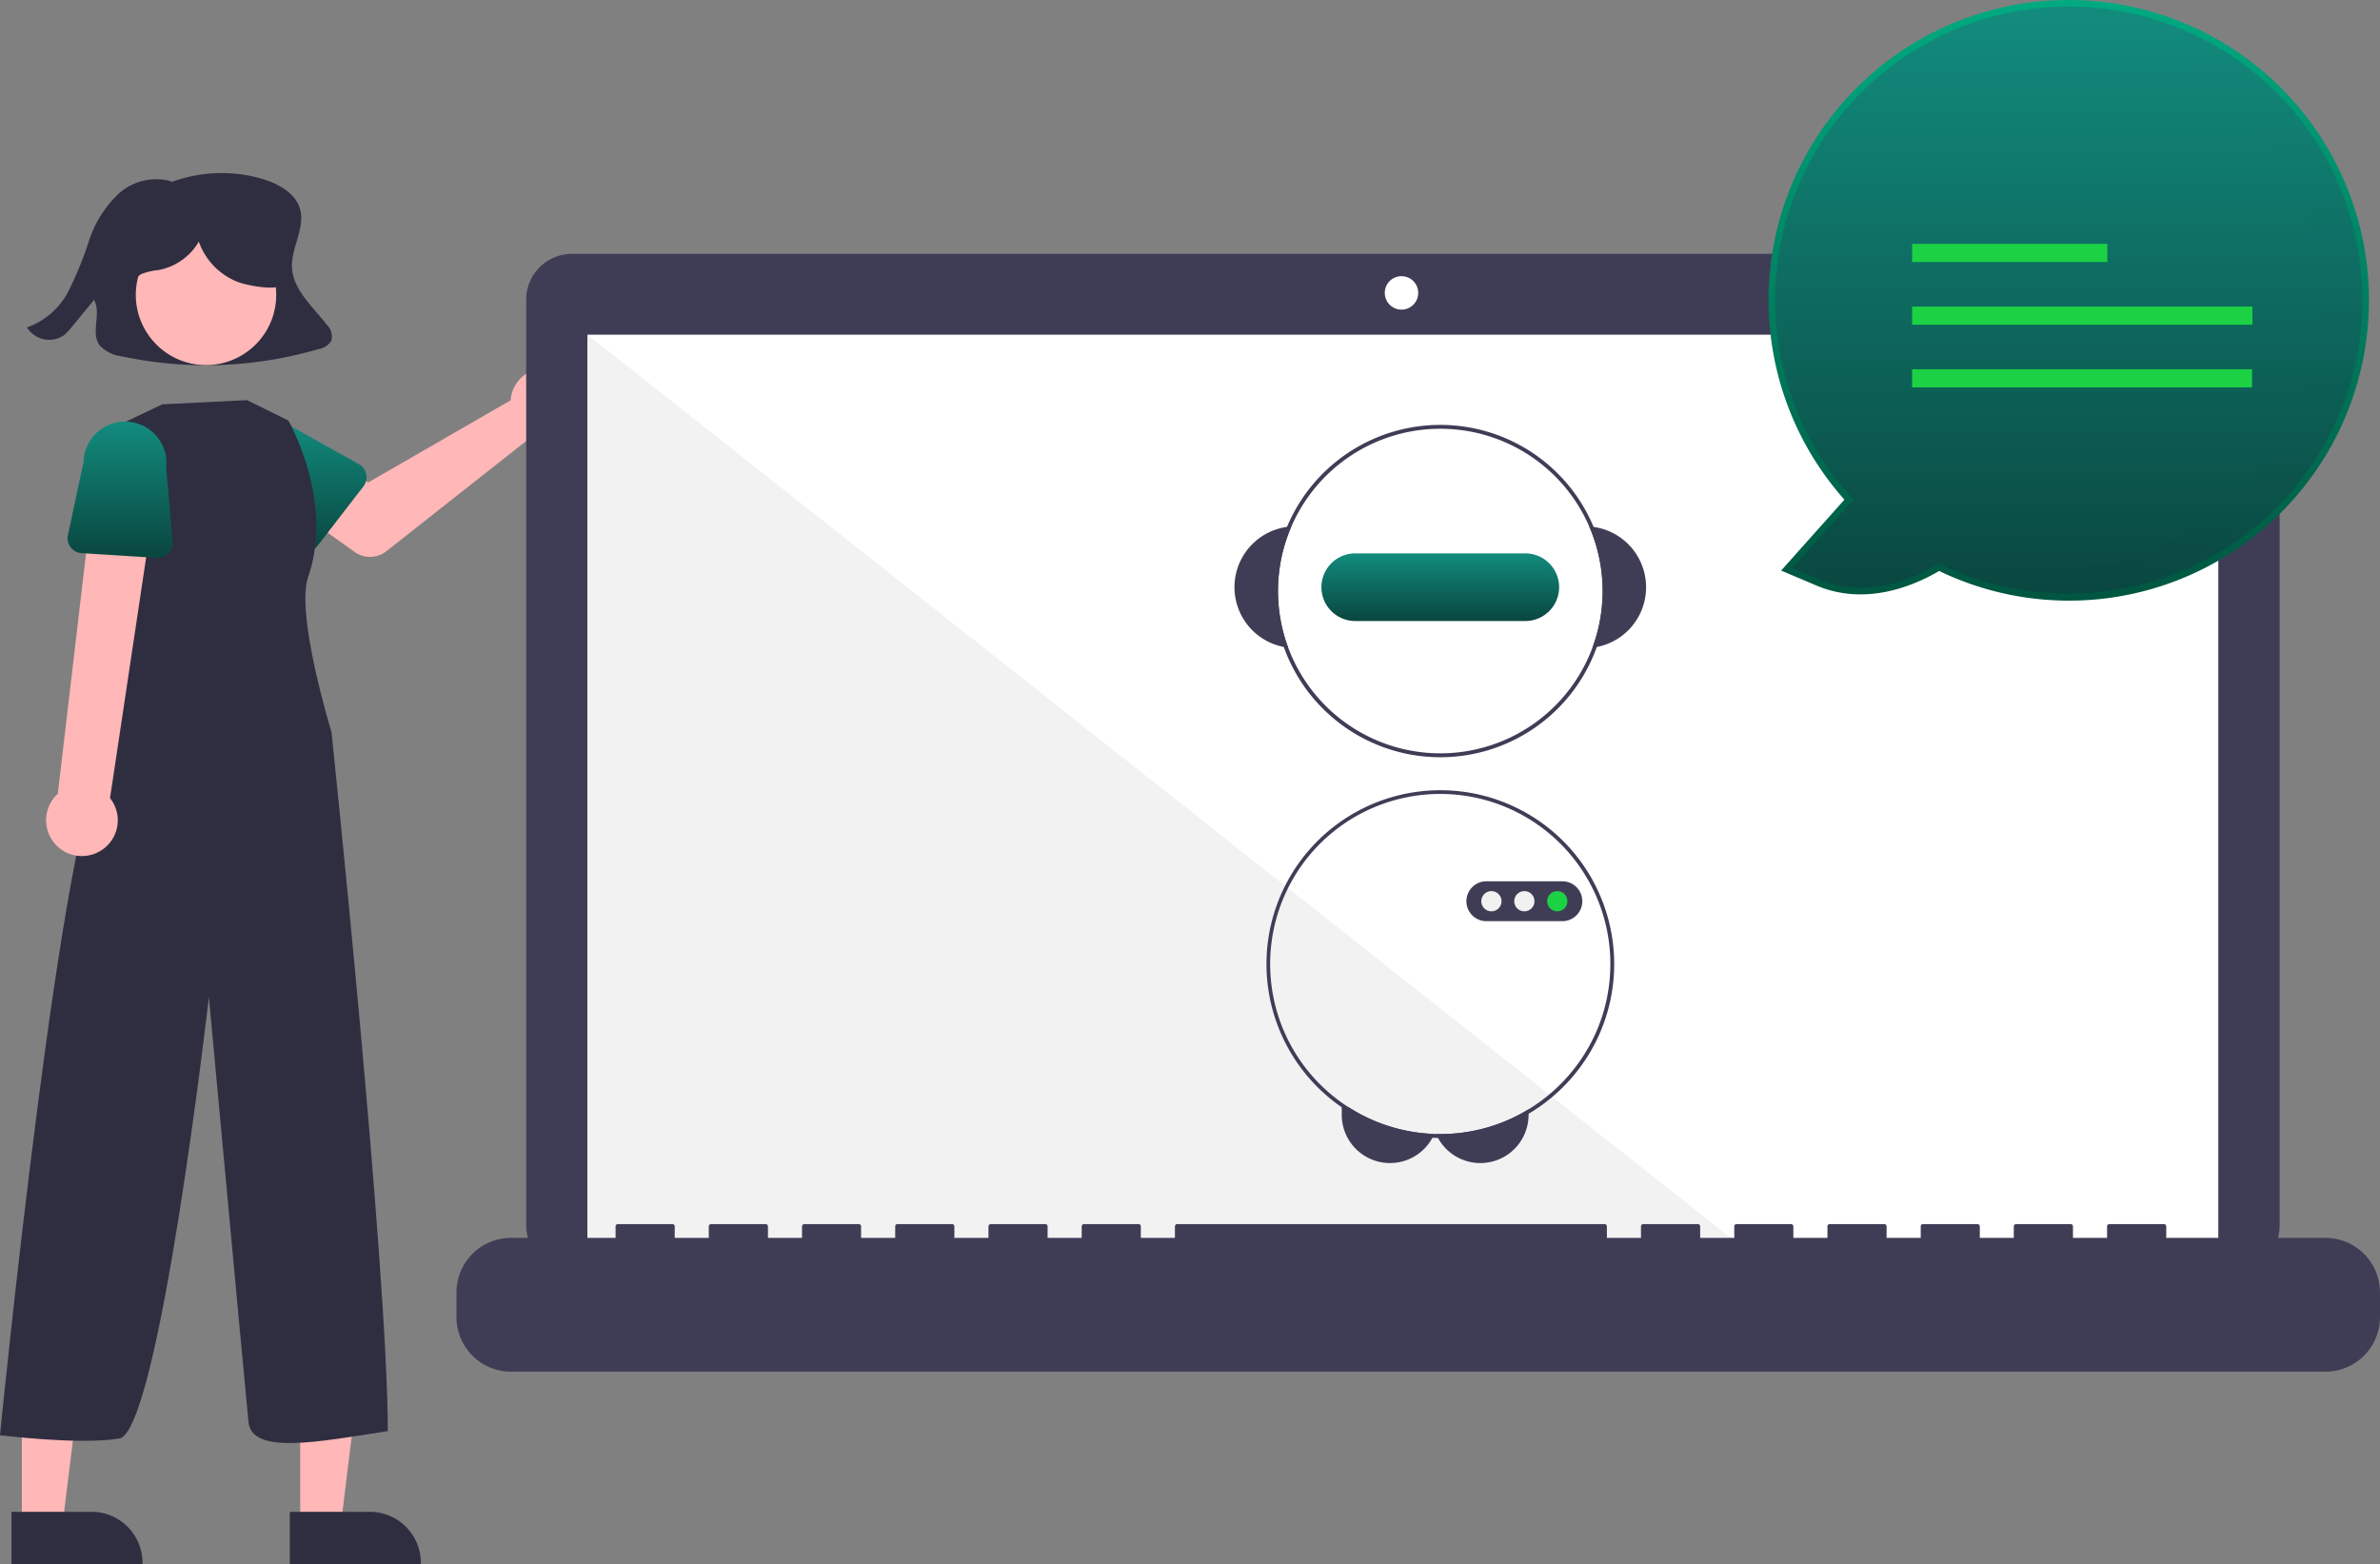 <svg xmlns="http://www.w3.org/2000/svg" xmlns:xlink="http://www.w3.org/1999/xlink" width="310.187" height="203.912" viewBox="0 0 310.187 203.912">
  <rect x="0" y="0" width="310.187" height="203.912" fill="#808080" stroke="none"/>
  <defs>
    <linearGradient id="linear-gradient" x1="0.5" x2="0.5" y2="1" gradientUnits="objectBoundingBox">
      <stop offset="0" stop-color="#128c7e"/>
      <stop offset="1" stop-color="#09463f"/>
    </linearGradient>
    <linearGradient id="linear-gradient-5" x1="0.5" x2="0.5" y2="1" gradientUnits="objectBoundingBox">
      <stop offset="0" stop-color="#00aa80"/>
      <stop offset="1" stop-color="#005540"/>
    </linearGradient>
  </defs>
  <g id="undraw_chat_bot_re_e2gj" transform="translate(-65.074 0.042)">
    <path id="Path_427" data-name="Path 427" d="M363.4,284.622c-1.809-2.344-4.366-4.514-4.528-7.407-.148-2.653,1.83-5.288,1-7.826-.642-1.952-2.758-3.13-4.827-3.753a18.758,18.758,0,0,0-12.055.464l.209-.148a7.3,7.3,0,0,0-6.959,1.631,14.7,14.7,0,0,0-3.808,6.054,47.4,47.4,0,0,1-2.7,6.625,9.72,9.72,0,0,1-5.4,4.709,3.392,3.392,0,0,0,4.784,1.047,6.051,6.051,0,0,0,1.007-1.041l2.945-3.581c1.01,1.8-.5,4.276.743,5.939a4.717,4.717,0,0,0,2.9,1.417,52.372,52.372,0,0,0,25.622-.95A2.5,2.5,0,0,0,364,286.727,2.171,2.171,0,0,0,363.4,284.622Z" transform="translate(-255.74 -242.343)" fill="#2f2e41"/>
    <path id="Path_428" data-name="Path 428" d="M433.739,327.21a4.542,4.542,0,0,0-.1.708l-18.551,10.7-4.509-2.6-4.807,6.293,7.536,5.371a3.455,3.455,0,0,0,4.145-.1L436.579,332.5a4.533,4.533,0,1,0-2.84-5.286Z" transform="translate(-302.015 -275.781)" fill="#ffb7b7"/>
    <path id="Path_429" data-name="Path 429" d="M402.474,347.86l-6,7.77a1.943,1.943,0,0,1-2.938.161l-6.788-7.048a5.4,5.4,0,0,1,6.619-8.526l8.513,4.76a1.943,1.943,0,0,1,.59,2.883Z" transform="translate(-290.025 -284.515)" fill="url(#linear-gradient)"/>
    <path id="Path_430" data-name="Path 430" d="M241.287,433.4h5.294l2.519-20.421h-7.814Z" transform="translate(-137.089 -234.661)" fill="#ffb7b7"/>
    <path id="Path_431" data-name="Path 431" d="M403.67,668.929H414.1a6.645,6.645,0,0,1,6.645,6.644v.216H403.67Z" transform="translate(-300.823 -471.919)" fill="#2f2e41"/>
    <path id="Path_432" data-name="Path 432" d="M157.287,433.4h5.294l2.519-20.421h-7.814Z" transform="translate(-89.364 -234.661)" fill="#ffb7b7"/>
    <path id="Path_433" data-name="Path 433" d="M319.67,668.929H330.1a6.645,6.645,0,0,1,6.645,6.644v.216H319.67Z" transform="translate(-253.097 -471.919)" fill="#2f2e41"/>
    <circle id="Ellipse_38" data-name="Ellipse 38" cx="9.15" cy="9.15" r="9.15" transform="translate(81.83 46.491) rotate(-83.735)" fill="#ffb7b7"/>
    <path id="Path_434" data-name="Path 434" d="M348.4,333.391l5.39,2.67s6.023,10.466,2.568,20.4c-1.677,4.822,3.046,20.194,3.046,20.194s7.318,69.629,7.341,91.118c-9.092,1.4-17.729,3.125-18.16-1.193s-5.159-55.378-5.159-55.378-6.5,56.673-11.683,57.537-15.546-.432-15.546-.432,8.228-83.016,13.842-88.2l.864-4.318-.023-38.763,6.468-3.087Z" transform="translate(-251.126 -281.281)" fill="#2f2e41"/>
    <path id="Path_435" data-name="Path 435" d="M337.026,405a4.639,4.639,0,0,0,1.421-6.97l6.269-41.786-8.19-.393-4.887,41.613A4.664,4.664,0,0,0,337.026,405Z" transform="translate(-259.032 -294.04)" fill="#ffb7b7"/>
    <path id="Path_436" data-name="Path 436" d="M348.231,357.883l-9.8-.618a1.943,1.943,0,0,1-1.778-2.345l2.041-9.57a5.4,5.4,0,1,1,10.77.712l.821,9.719a1.943,1.943,0,0,1-2.059,2.1Z" transform="translate(-262.725 -285.211)" fill="url(#linear-gradient)"/>
    <path id="Path_437" data-name="Path 437" d="M697.567,289.249H480.958A5.962,5.962,0,0,0,475,295.211V415.9a5.962,5.962,0,0,0,5.962,5.962H697.567a5.962,5.962,0,0,0,5.962-5.962V295.211A5.962,5.962,0,0,0,697.567,289.249Z" transform="translate(-341.347 -256.201)" fill="#3f3d56"/>
    <rect id="Rectangle_95" data-name="Rectangle 95" width="212.546" height="119.898" transform="translate(141.642 43.585)" fill="#fff"/>
    <circle id="Ellipse_39" data-name="Ellipse 39" cx="2.18" cy="2.18" r="2.18" transform="translate(245.553 35.955)" fill="#fff"/>
    <path id="Path_438" data-name="Path 438" d="M479.757,220.881H328v-119.9Z" transform="translate(-186.354 -57.398)" fill="#f2f2f2"/>
    <path id="Path_439" data-name="Path 439" d="M697.545,583.888H676.8v-1.495a.3.3,0,0,0-.3-.3h-7.112a.3.3,0,0,0-.3.3v1.495h-4.445v-1.495a.3.3,0,0,0-.3-.3h-7.112a.3.3,0,0,0-.3.3h0v1.495H652.5v-1.495a.3.3,0,0,0-.3-.3H645.1a.3.3,0,0,0-.3.3h0v1.495h-4.445v-1.495a.3.3,0,0,0-.3-.3h-7.112a.3.3,0,0,0-.3.3v1.495H628.2v-1.495a.3.3,0,0,0-.3-.3H620.8a.3.3,0,0,0-.3.3h0v1.495h-4.445v-1.495a.3.3,0,0,0-.3-.3h-7.112a.3.3,0,0,0-.3.3h0v1.495h-4.445v-1.495a.3.3,0,0,0-.3-.3H547.9a.3.3,0,0,0-.3.3h0v1.495h-4.445v-1.495a.3.3,0,0,0-.3-.3H535.75a.3.3,0,0,0-.3.3h0v1.495h-4.445v-1.495a.3.3,0,0,0-.3-.3H523.6a.3.3,0,0,0-.3.3h0v1.495h-4.445v-1.495a.3.3,0,0,0-.3-.3h-7.112a.3.3,0,0,0-.3.3h0v1.495h-4.445v-1.495a.3.3,0,0,0-.3-.3H499.3a.3.3,0,0,0-.3.3h0v1.495H494.56v-1.495a.3.3,0,0,0-.3-.3h-7.112a.3.3,0,0,0-.3.3v1.495H482.41v-1.495a.3.3,0,0,0-.3-.3H475a.3.3,0,0,0-.3.3h0v1.495H461.074A7.112,7.112,0,0,0,453.962,591v3.216a7.112,7.112,0,0,0,7.112,7.112H697.546a7.112,7.112,0,0,0,7.112-7.112V591a7.112,7.112,0,0,0-7.112-7.112Z" transform="translate(-329.397 -422.585)" fill="#3f3d56"/>
    <path id="Path_440" data-name="Path 440" d="M733.2,550.266a5.23,5.23,0,0,1-.239.494,6.29,6.29,0,0,1-11.823-2.99v-1.015h.861a22,22,0,0,0,11.2,3.511Z" transform="translate(-481.193 -402.505)" fill="#3f3d56"/>
    <path id="Path_441" data-name="Path 441" d="M761.666,547.443v.718a6.287,6.287,0,0,1-11.808,3.01,5.246,5.246,0,0,1-.249-.506c.184.005.365.008.549.008A22.032,22.032,0,0,0,761.666,547.443Z" transform="translate(-497.371 -402.896)" fill="#3f3d56"/>
    <path id="Path_442" data-name="Path 442" d="M796.4,371.58c-.189-.028-.38-.045-.572-.058a21.153,21.153,0,0,1,.421,15.8c.191-.023.38-.053.569-.088a7.935,7.935,0,0,0-.418-15.649Z" transform="translate(-523.631 -302.945)" fill="#3f3d56"/>
    <path id="Path_443" data-name="Path 443" d="M696.177,371.522c-.192.013-.383.03-.572.058a7.935,7.935,0,0,0-.418,15.649c.189.035.378.066.569.088A21.155,21.155,0,0,1,696.177,371.522Z" transform="translate(-462.8 -302.945)" fill="#3f3d56"/>
    <path id="Path_444" data-name="Path 444" d="M742.366,354.159a21.659,21.659,0,1,0,1.68,8.363A21.659,21.659,0,0,0,742.366,354.159Zm-.151,15.738a21.152,21.152,0,1,1,1.328-7.375A21.152,21.152,0,0,1,742.215,369.9Z" transform="translate(-469.597 -285.524)" fill="#3f3d56"/>
    <path id="Path_445" data-name="Path 445" d="M741.583,379.647H719.417a4.408,4.408,0,1,0,0,8.816h22.165a4.408,4.408,0,1,0,0-8.816Z" transform="translate(-477.713 -307.561)" fill="url(#linear-gradient)"/>
    <path id="Path_446" data-name="Path 446" d="M740.906,462.813q-.121-.223-.249-.438l-.008-.013a22.66,22.66,0,1,0-20.6,34.067c.239.013.481.02.723.02.1.005.2.005.3.005a22.5,22.5,0,0,0,11.508-3.146,22.821,22.821,0,0,0,8.8-9.458c0-.005.005-.008.008-.013.076-.151.149-.3.222-.461a22.637,22.637,0,0,0-.708-20.564Zm.217,20.425q-.109.234-.227.461a22.319,22.319,0,0,1-8.312,9.022,22.031,22.031,0,0,1-11.508,3.229c-.184,0-.365,0-.549-.008q-.117,0-.234-.008A22.165,22.165,0,1,1,740.145,462.5l.008.013c.088.144.174.29.255.436A22.138,22.138,0,0,1,741.122,483.238Z" transform="translate(-468.288 -348.175)" fill="#3f3d56"/>
    <path id="Path_447" data-name="Path 447" d="M772.781,479.1a2.619,2.619,0,0,0-1.511-.486h-9.906a2.6,2.6,0,1,0,0,5.2h9.906a2.571,2.571,0,0,0,.526-.053,2.855,2.855,0,0,0,.5-.159,2.6,2.6,0,0,0,.481-4.506Z" transform="translate(-502.571 -363.789)" fill="#3f3d56"/>
    <circle id="Ellipse_40" data-name="Ellipse 40" cx="1.321" cy="1.321" r="1.321" transform="translate(258.13 116.103)" fill="#f1f1f1"/>
    <circle id="Ellipse_41" data-name="Ellipse 41" cx="1.321" cy="1.321" r="1.321" transform="translate(262.423 116.103)" fill="#f1f1f1"/>
    <circle id="Ellipse_42" data-name="Ellipse 42" cx="1.321" cy="1.321" r="1.321" transform="translate(266.716 116.103)" fill="#1cd244"/>
    <path id="Path_448" data-name="Path 448" d="M872.747,287.119c-3.435,2.06-9.556,4.642-15.81,1.989l-4.043-1.715,8.1-9.082a38.694,38.694,0,1,1,11.751,8.808Z" transform="translate(-554.957 -213.232)" fill="url(#linear-gradient)"/>
    <path id="Path_449" data-name="Path 449" d="M872.2,287.042c-3.3,1.938-9.589,4.616-16,1.9l-4.6-1.95,8.246-9.243a39.126,39.126,0,1,1,55.526,2.986h0a38.951,38.951,0,0,1-43.174,6.311Zm45.231-61a38.262,38.262,0,0,0-56.684,51.409l.261.288-7.959,8.922,3.488,1.48c6.191,2.626,12.318-.1,15.419-1.962l.2-.12.21.1a38.262,38.262,0,0,0,45.063-60.119Z" transform="translate(-554.388 -212.665)" fill="url(#linear-gradient-5)"/>
    <path id="Path_450" data-name="Path 450" d="M973.505,255.819a35.609,35.609,0,0,0-32.458-35.468c1.035-.091,2.084-.14,3.145-.14a35.608,35.608,0,1,1,0,71.216c-1.059,0-2.107-.05-3.142-.14A35.609,35.609,0,0,0,973.505,255.819Z" transform="translate(-606.139 -216.976)" opacity="0.1" fill="url(#linear-gradient)"/>
    <rect id="Rectangle_96" data-name="Rectangle 96" width="25.444" height="2.363" transform="translate(314.281 31.742)" fill="#1cd244"/>
    <rect id="Rectangle_97" data-name="Rectangle 97" width="44.347" height="2.363" transform="translate(314.281 39.916)" fill="#1cd244"/>
    <rect id="Rectangle_98" data-name="Rectangle 98" width="44.303" height="2.363" transform="translate(314.281 48.09)" fill="#1cd244"/>
    <path id="Path_452" data-name="Path 452" d="M373.984,279.688a6.98,6.98,0,0,0-2.849-3.939,11.667,11.667,0,0,0-14.915.907,7.62,7.62,0,0,0-2.3,3.692,4.528,4.528,0,0,0,.965,4.123l.183.114a1.648,1.648,0,0,1,1.033-1.716,8.254,8.254,0,0,1,2.107-.472,7.745,7.745,0,0,0,5.25-3.7,8.747,8.747,0,0,0,5.013,5.224c1.209.473,4.531,1.123,5.682.523C375.617,283.674,374.34,281.305,373.984,279.688Z" transform="translate(-272.471 -247.241)" fill="#2f2e41"/>
  </g>
</svg>
